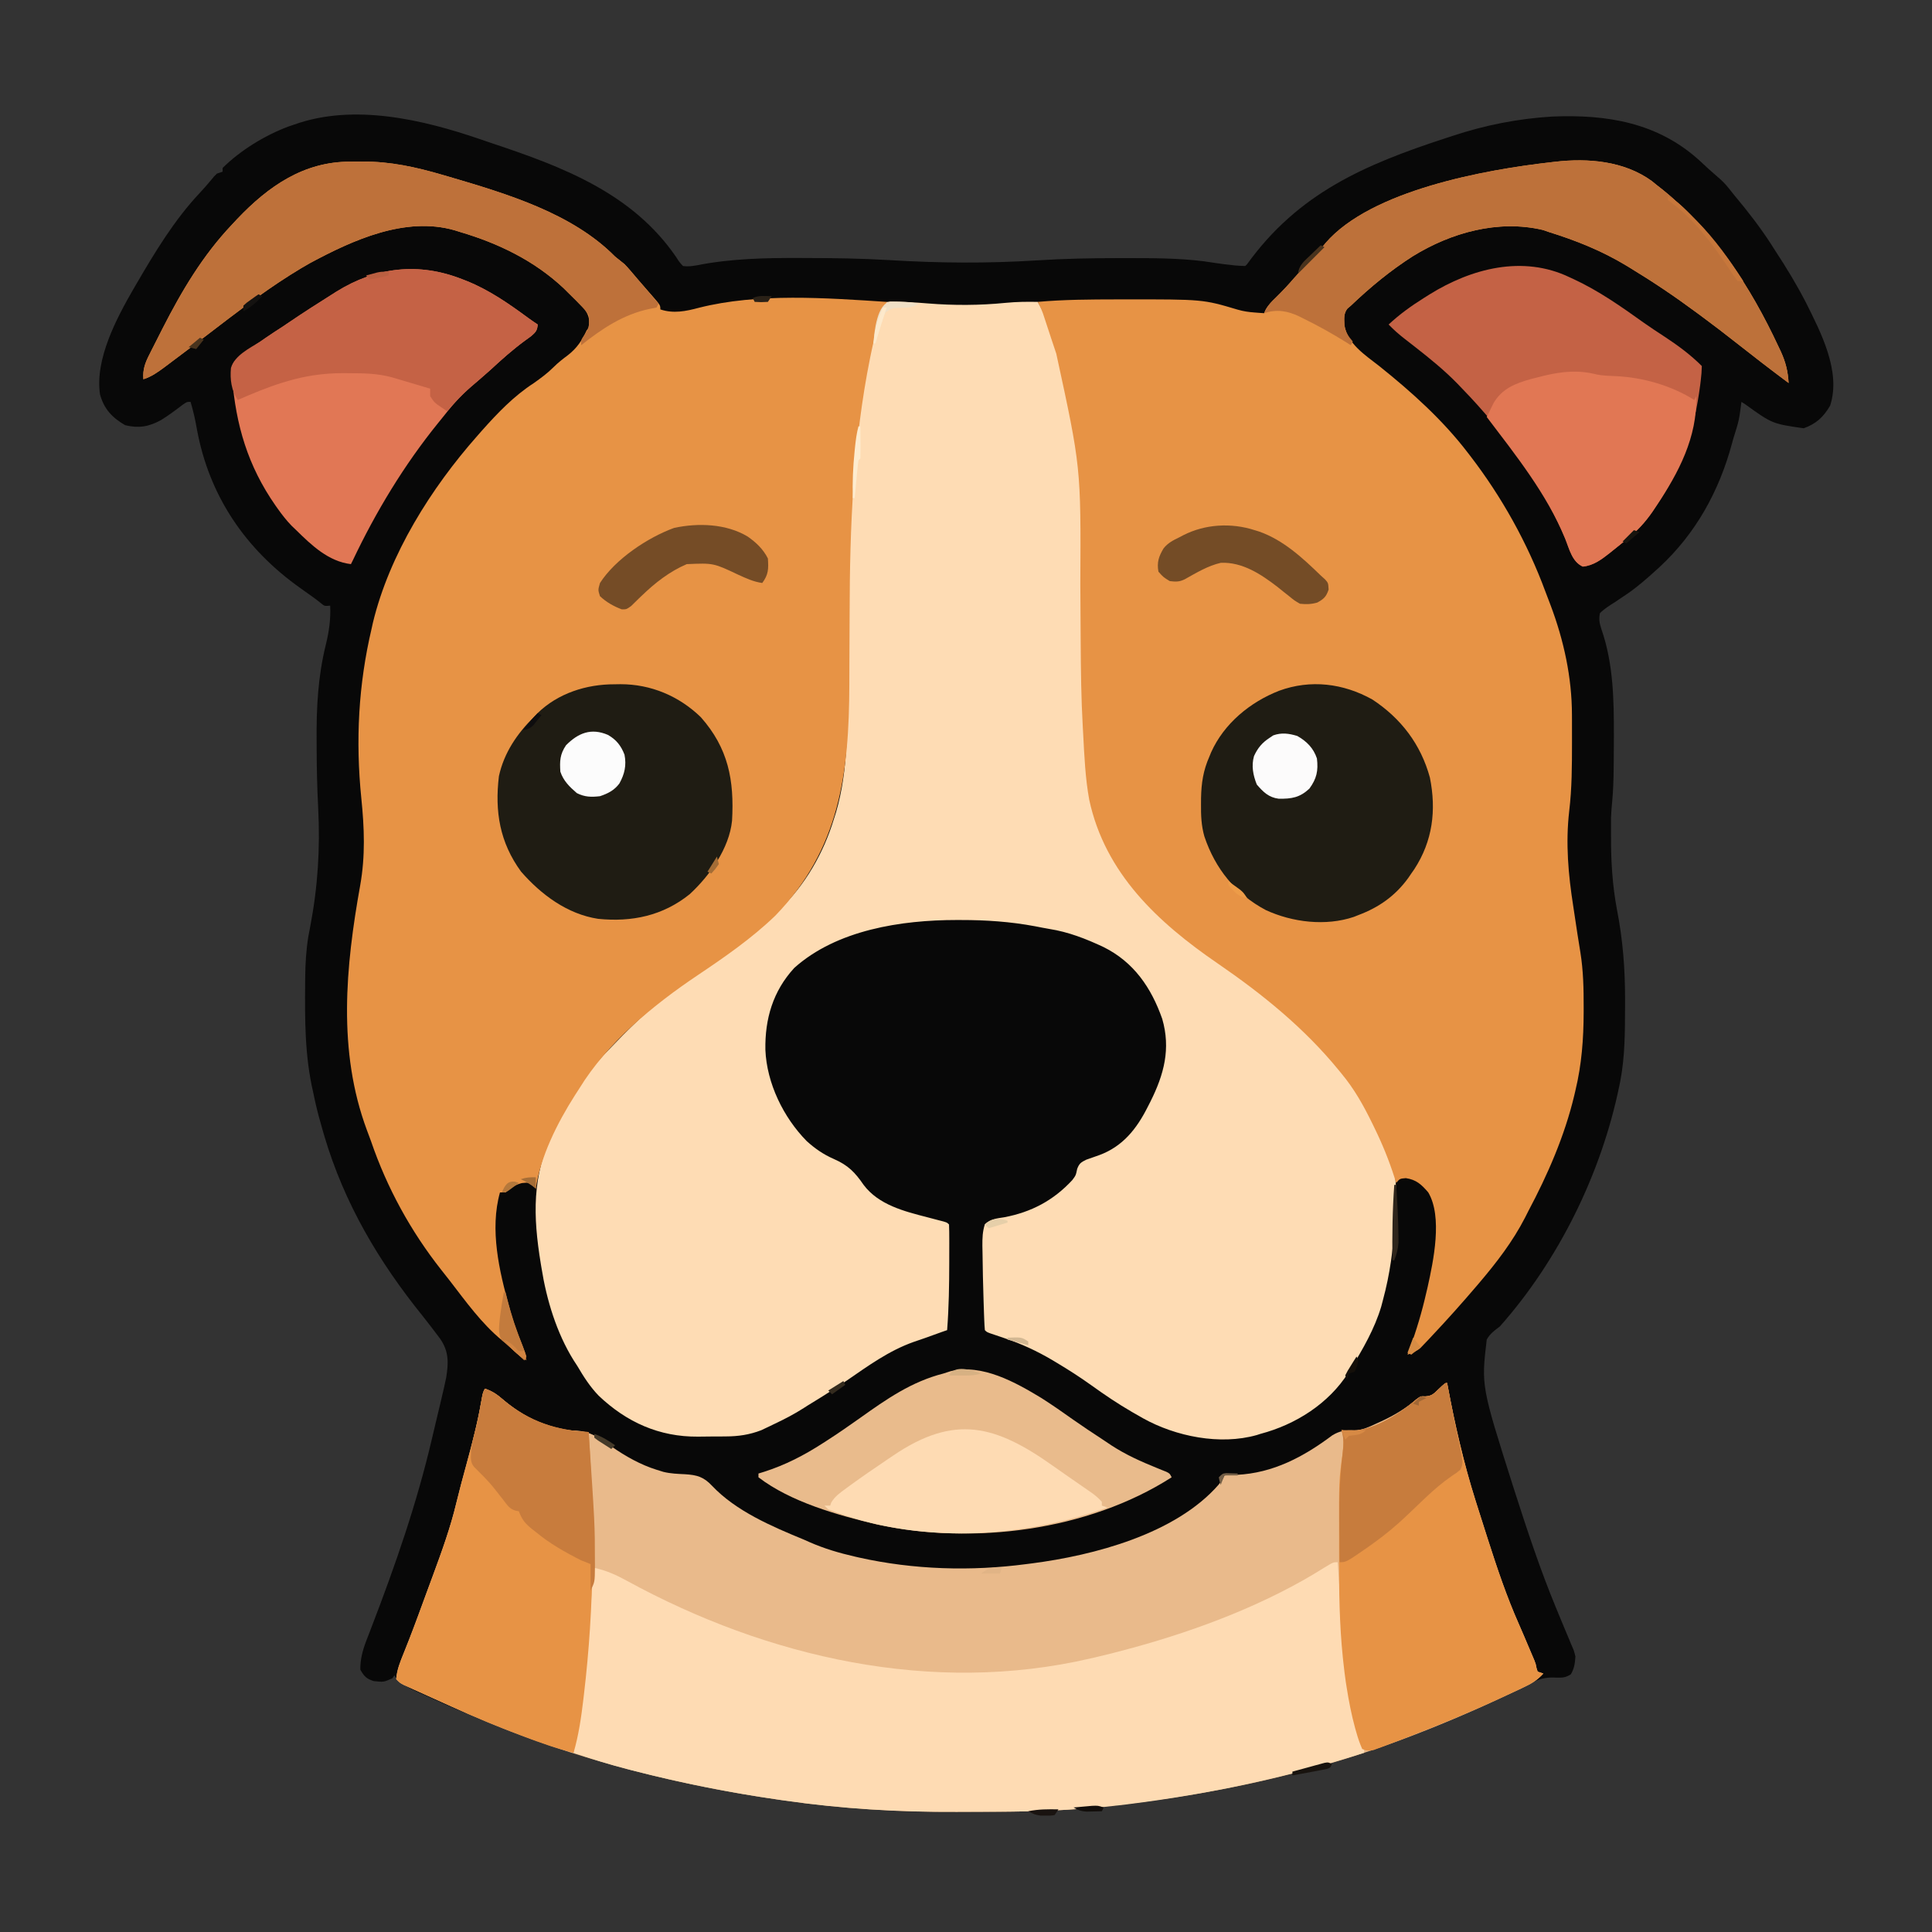 <?xml version="1.0" encoding="UTF-8"?>
<svg version="1.1" xmlns="http://www.w3.org/2000/svg" width="1024" height="1024">
<rect width="100%" height="100%" fill="#333333" stroke="none"/>
<path d="M156 66 C154.964 66.351 153.927 66.701 152.859 67.062 C140.308 71.794 127.58 79.579 118 89 C118 89.66 118 90.32 118 91 C117.01 91.33 116.02 91.66 115 92 C113.42 93.521 113.42 93.521 111.875 95.438 C109.956 97.712 108.042 99.956 106 102.121 C92.323 116.627 81.987 133.852 72 151 C71.583 151.713 71.167 152.426 70.738 153.16 C61.694 168.82 50.274 190.41 53 209 C55.128 216.804 59.488 221.388 66.375 225.375 C73.596 227.094 78.858 226.185 85.367 222.645 C89.327 220.171 93.05 217.418 96.75 214.574 C99 213 99 213 101 213 C102.46 217.834 103.52 222.577 104.375 227.562 C110.884 262.885 130.063 291.076 159.25 311.75 C160.818 312.87 162.386 313.989 163.953 315.109 C164.635 315.594 165.318 316.078 166.021 316.577 C167.4 317.569 168.747 318.608 170.065 319.681 C172.023 321.282 172.023 321.282 175 321 C175.342 328.375 174.384 334.854 172.625 342 C168.527 358.655 167.679 375.101 167.812 392.188 C167.819 394.009 167.826 395.831 167.832 397.652 C167.882 407.825 168.108 417.971 168.637 428.132 C169.741 449.745 168.466 469.974 164.409 491.202 C164.242 492.083 164.075 492.964 163.902 493.871 C163.753 494.644 163.603 495.417 163.449 496.213 C162.276 503.498 161.825 510.689 161.762 518.062 C161.752 519.004 161.742 519.945 161.732 520.914 C161.57 540.636 161.518 559.692 166 579 C166.354 580.661 166.708 582.323 167.062 583.984 C168.193 589.045 169.548 594.023 171 599 C171.434 600.495 171.434 600.495 171.877 602.02 C182.52 637.856 200.562 668.397 223.945 697.414 C226.295 700.371 228.597 703.362 230.875 706.375 C231.615 707.352 232.355 708.329 233.117 709.336 C237.925 716.139 237.792 722.089 236.481 730.218 C235.74 733.809 234.918 737.372 234.062 740.938 C233.744 742.291 233.427 743.644 233.11 744.997 C232.436 747.863 231.751 750.726 231.061 753.588 C230.355 756.514 229.661 759.442 228.979 762.373 C220.975 796.733 209.519 829.661 196.859 862.566 C196.532 863.427 196.205 864.288 195.868 865.176 C195.277 866.731 194.678 868.283 194.067 869.83 C192.212 874.725 190.851 879.721 191 885 C193.063 888.537 194.113 889.704 198 891 C203.325 891.599 203.325 891.599 208 889.5 C208.33 889.005 208.66 888.51 209 888 C209.571 888.701 210.142 889.403 210.73 890.125 C215.059 894.425 220.829 896.527 226.312 899 C227.555 899.567 228.798 900.135 230.041 900.702 C291.706 928.666 356.268 946.391 423.375 955.25 C424.31 955.375 425.245 955.5 426.209 955.629 C452.841 959.157 479.177 960.332 506.011 960.261 C510.309 960.249 514.606 960.256 518.904 960.268 C546.732 960.331 574.328 959.42 601.938 955.625 C603.608 955.402 605.279 955.179 606.95 954.957 C663.159 947.398 717.851 933.504 770 911 C770.804 910.655 771.608 910.311 772.436 909.956 C780.085 906.664 787.638 903.174 795.184 899.652 C795.816 899.358 796.448 899.063 797.099 898.759 C800.272 897.28 803.443 895.796 806.609 894.303 C808.346 893.49 808.346 893.49 810.117 892.66 C811.155 892.172 812.192 891.683 813.261 891.18 C817.454 889.374 820.466 888.932 825 889.188 C828.348 889.207 829.654 889.211 832.562 887.438 C834.456 884.226 834.73 881.715 835 878 C834.216 874.77 834.216 874.77 832.789 871.598 C832.291 870.391 831.792 869.184 831.279 867.94 C831.01 867.309 830.74 866.677 830.462 866.026 C829.609 864.025 828.776 862.016 827.949 860.003 C826.828 857.275 825.702 854.548 824.572 851.823 C816.357 831.93 809.577 811.482 803 791 C802.652 789.917 802.303 788.834 801.944 787.719 C785.09 734.614 785.09 734.614 788 710 C789.766 706.819 792.147 705.183 795 703 C826.306 667.682 848.806 621.686 858.25 575.625 C858.413 574.829 858.577 574.032 858.745 573.212 C861.327 559.901 861.277 546.51 861.312 533 C861.316 531.978 861.319 530.956 861.322 529.903 C861.339 513.522 860.161 498.091 857 482 C854.593 469.127 853.83 456.458 853.875 443.375 C853.871 442.238 853.867 441.101 853.863 439.93 C853.865 438.806 853.866 437.682 853.867 436.523 C853.869 435.037 853.869 435.037 853.871 433.521 C853.978 430.592 854.204 427.735 854.491 424.82 C855.044 418.993 855.211 413.202 855.273 407.352 C855.286 406.268 855.298 405.184 855.311 404.068 C855.343 400.587 855.362 397.106 855.375 393.625 C855.38 392.442 855.385 391.26 855.39 390.041 C855.422 371.046 855.15 351.81 848.836 333.652 C847.801 330.369 847.307 328.41 848 325 C850.279 322.677 852.945 321.043 855.688 319.312 C857.261 318.261 858.831 317.205 860.398 316.145 C861.181 315.618 861.963 315.092 862.769 314.549 C868.189 310.786 873.13 306.443 878 302 C878.763 301.305 878.763 301.305 879.542 300.596 C898.821 282.777 911.218 260.238 918 235 C918.24 234.134 918.48 233.268 918.727 232.376 C921.727 222.815 921.727 222.815 923 213 C923.678 213.436 924.356 213.871 925.055 214.32 C939.321 224.594 939.321 224.594 956 227 C962.624 224.61 966.498 221.018 970 215 C975.987 196.805 964.902 175.818 957 160 C952.175 150.694 946.76 141.755 941 133 C940.266 131.852 939.533 130.703 938.801 129.555 C932.91 120.416 926.35 111.992 919.374 103.658 C918.17 102.206 917.002 100.724 915.84 99.238 C914.149 97.181 912.471 95.521 910.438 93.812 C907.091 90.968 903.886 88.011 900.688 85 C878.521 64.929 851.736 60.58 822.758 61.772 C804.63 62.87 787.207 66.301 770 72 C768.704 72.423 767.408 72.845 766.112 73.267 C723.109 87.32 688.108 102.431 661 140 C660.67 140.33 660.34 140.66 660 141 C652.698 140.812 645.381 139.543 638.164 138.5 C624.297 136.752 610.455 136.804 596.5 136.812 C595.348 136.812 594.195 136.811 593.008 136.81 C578.555 136.811 564.173 137.073 549.75 138 C523.596 139.663 497.552 139.465 471.401 137.86 C456.809 136.981 442.242 136.774 427.625 136.75 C426.571 136.745 425.518 136.74 424.432 136.735 C406.054 136.663 387.352 137.022 369.27 140.633 C366.675 141.053 364.617 141.379 362 141 C360.148 139.016 360.148 139.016 358.375 136.25 C335.197 102.395 298.24 88.393 260.612 75.875 C258.63 75.211 256.653 74.532 254.679 73.846 C224.112 63.358 187.549 54.743 156 66 Z " fill="#080808" transform="translate(0,0)"/>
<path d="M0 0 C6.58 0.011 13.07 0.411 19.626 0.95 C33.652 2.078 47.072 2.026 61.115 0.645 C66.759 0.094 72.34 0.024 78.006 0.137 C81.034 5.102 83.135 9.852 84.881 15.387 C85.132 16.17 85.383 16.953 85.642 17.76 C86.169 19.404 86.693 21.048 87.215 22.693 C87.97 25.028 88.769 27.342 89.584 29.657 C102.891 68.151 101.438 111.697 101.559 151.917 C101.663 188.45 101.663 188.45 102.908 224.958 C102.947 225.752 102.985 226.547 103.025 227.366 C103.458 236.071 104.101 244.739 104.992 253.41 C105.072 254.198 105.153 254.985 105.235 255.796 C105.884 261.8 107.066 267.409 109.006 273.137 C109.344 274.208 109.681 275.28 110.029 276.383 C121.199 310.004 146.852 331.897 175.338 351.26 C215.193 378.35 252.287 412.833 267.006 460.137 C267.845 465.548 268.103 470.694 267.842 476.168 C267.81 476.914 267.778 477.659 267.745 478.427 C267.635 480.831 267.51 483.234 267.381 485.637 C267.338 486.459 267.295 487.28 267.25 488.126 C266.482 502.136 264.69 515.565 261.006 529.137 C260.698 530.312 260.39 531.486 260.072 532.696 C256.567 544.425 250.285 555.339 243.881 565.7 C243.486 566.342 243.09 566.984 242.683 567.646 C232.259 584.096 214.739 595.194 196.006 600.137 C195.062 600.441 195.062 600.441 194.1 600.75 C174.627 606.255 151.084 601.47 133.878 591.875 C132.487 591.077 132.487 591.077 131.068 590.262 C130.075 589.697 129.081 589.132 128.057 588.55 C120.535 584.195 113.433 579.395 106.382 574.322 C100.495 570.107 94.471 566.226 88.256 562.512 C87.446 562.027 86.636 561.543 85.802 561.043 C77.617 556.213 69.586 552.473 60.568 549.45 C58.777 548.844 56.987 548.236 55.197 547.625 C54.416 547.363 53.634 547.1 52.828 546.83 C51.006 546.137 51.006 546.137 50.006 545.137 C49.846 543.445 49.754 541.746 49.689 540.047 C49.647 538.965 49.605 537.882 49.562 536.767 C49.503 535.001 49.503 535.001 49.443 533.2 C49.403 531.999 49.363 530.799 49.321 529.562 C49.054 520.964 48.845 512.365 48.756 503.762 C48.735 502.67 48.713 501.579 48.691 500.454 C48.673 496.37 48.752 492.925 50.01 489.024 C52.984 486.213 56.293 485.923 60.193 485.325 C74.592 482.617 86.352 476.412 96.318 465.637 C98.214 463.122 98.214 463.122 98.943 459.637 C100.073 456.749 100.915 456.182 103.768 454.79 C106.053 453.964 108.347 453.16 110.646 452.375 C123.043 447.806 130.404 438.522 136.193 427.075 C136.715 426.054 137.237 425.033 137.774 423.982 C144.958 409.602 148.606 395.987 144.006 380.137 C138.19 363.612 128.945 350.069 112.928 342.104 C103.628 337.74 94.339 334.092 84.147 332.492 C81.629 332.075 79.131 331.574 76.627 331.079 C63.491 328.627 50.646 327.754 37.318 327.762 C36.566 327.76 35.814 327.759 35.039 327.757 C5.746 327.765 -28.473 332.984 -50.994 353.137 C-62.357 365.474 -66.602 380.221 -66.326 396.54 C-65.593 414.271 -56.801 432.337 -44.455 444.911 C-40.03 448.914 -35.561 452.019 -30.08 454.407 C-22.453 457.757 -18.901 461.394 -14.201 468.227 C-6.173 478.812 7.289 482.154 19.568 485.325 C21.529 485.836 23.488 486.35 25.447 486.868 C26.3 487.088 27.153 487.309 28.031 487.536 C30.006 488.137 30.006 488.137 31.006 489.137 C31.107 491.654 31.145 494.143 31.139 496.661 C31.14 497.43 31.141 498.2 31.143 498.993 C31.145 501.499 31.138 504.006 31.131 506.512 C31.13 507.777 31.13 507.777 31.128 509.066 C31.113 521.115 30.927 533.119 30.006 545.137 C29.192 545.417 28.379 545.697 27.541 545.985 C24.372 547.094 21.218 548.236 18.066 549.394 C16.135 550.091 14.188 550.744 12.24 551.395 C-0.87 556.036 -11.881 564.078 -23.245 571.898 C-27.817 575.038 -32.461 578.039 -37.182 580.95 C-37.773 581.315 -38.365 581.68 -38.975 582.056 C-40.647 583.085 -42.321 584.111 -43.994 585.137 C-44.609 585.534 -45.224 585.932 -45.858 586.341 C-50.896 589.579 -56.079 592.273 -61.494 594.825 C-62.297 595.215 -63.1 595.605 -63.928 596.006 C-65.121 596.572 -65.121 596.572 -66.338 597.149 C-67.393 597.651 -67.393 597.651 -68.469 598.163 C-74.813 600.61 -80.679 601.453 -87.412 601.473 C-88.191 601.48 -88.97 601.486 -89.773 601.493 C-91.413 601.503 -93.052 601.508 -94.692 601.508 C-97.158 601.512 -99.623 601.548 -102.09 601.586 C-122.552 601.733 -139.809 594.005 -154.682 579.887 C-159.293 575.09 -162.639 569.855 -165.994 564.137 C-166.631 563.158 -167.268 562.178 -167.924 561.168 C-177.001 546.617 -182.325 529.004 -184.994 512.137 C-185.127 511.341 -185.259 510.545 -185.396 509.725 C-189.509 484.49 -190.024 463.64 -178.994 440.137 C-178.434 438.931 -178.434 438.931 -177.862 437.7 C-170.739 422.69 -161.423 408.807 -149.769 396.947 C-148.449 395.601 -147.138 394.246 -145.833 392.886 C-134.925 381.531 -123.875 371.199 -110.994 362.137 C-110.195 361.573 -109.395 361.01 -108.572 360.429 C-105.18 358.043 -101.783 355.667 -98.378 353.3 C-85.341 344.235 -72.837 334.723 -60.994 324.137 C-59.967 323.221 -59.967 323.221 -58.92 322.286 C-45.204 309.305 -35.436 292.075 -29.994 274.137 C-29.625 272.969 -29.257 271.801 -28.877 270.598 C-22.225 247.922 -22.867 223.165 -22.825 199.737 C-22.818 196.43 -22.802 193.123 -22.784 189.816 C-22.733 180.426 -22.684 171.036 -22.668 161.646 C-22.609 130.929 -21.468 100.667 -17.994 70.137 C-17.907 69.358 -17.819 68.579 -17.729 67.776 C-16.531 57.144 -15.055 46.638 -12.994 36.137 C-12.815 35.215 -12.635 34.293 -12.451 33.343 C-5.953 0.41 -5.953 0.41 0 0 Z " fill="#FEDCB4" transform="translate(471.994,159.863)"/>
<path d="M0 0 C0.819 0.666 1.637 1.333 2.48 2.02 C3.474 2.799 4.468 3.579 5.492 4.383 C33.185 26.644 52.139 55.646 67.043 87.582 C67.473 88.486 67.903 89.39 68.346 90.321 C70.926 95.993 72.12 100.792 72.48 107.02 C63.019 99.97 53.681 92.765 44.418 85.457 C38.74 80.985 33.02 76.578 27.202 72.289 C25.971 71.381 24.741 70.471 23.513 69.559 C12.168 61.153 0.552 53.346 -11.52 46.02 C-12.169 45.624 -12.819 45.228 -13.489 44.82 C-26.463 36.976 -40.085 31.501 -54.52 27.02 C-55.597 26.65 -56.675 26.28 -57.785 25.898 C-81.586 20.297 -106.5 27.359 -126.707 39.832 C-138.632 47.44 -149.296 56.267 -159.52 66.02 C-160.114 66.524 -160.708 67.028 -161.32 67.547 C-163.498 70.221 -163.106 73.028 -162.977 76.34 C-161.281 86.283 -151.953 92.195 -144.52 98.02 C-127.484 111.638 -110.783 126.633 -97.52 144.02 C-97.101 144.561 -96.683 145.103 -96.252 145.661 C-79.521 167.429 -65.936 191.832 -56.421 217.585 C-55.519 220.021 -54.586 222.444 -53.652 224.867 C-46.666 243.433 -42.379 263.025 -42.352 282.898 C-42.348 283.82 -42.343 284.742 -42.339 285.691 C-42.33 288.655 -42.33 291.618 -42.332 294.582 C-42.331 296.099 -42.331 296.099 -42.33 297.646 C-42.331 309.784 -42.361 321.855 -43.808 333.924 C-45.774 350.968 -44.298 367.593 -41.645 384.457 C-41.371 386.266 -41.099 388.075 -40.828 389.885 C-39.414 399.328 -39.414 399.328 -37.891 408.755 C-36.323 418.478 -36.121 428.069 -36.145 437.895 C-36.145 439.18 -36.145 439.18 -36.146 440.491 C-36.187 454.662 -37.183 468.2 -40.52 482.02 C-40.718 482.875 -40.916 483.73 -41.121 484.611 C-46.22 506.021 -55.206 526.632 -65.52 546.02 C-66.079 547.128 -66.638 548.237 -67.215 549.379 C-73.736 562.057 -82.305 573.187 -91.52 584.02 C-92.003 584.588 -92.486 585.156 -92.984 585.742 C-100.622 594.696 -108.444 603.459 -116.52 612.02 C-117.296 612.85 -118.072 613.68 -118.871 614.535 C-119.559 615.252 -120.248 615.969 -120.957 616.707 C-121.533 617.309 -122.109 617.911 -122.703 618.531 C-124.837 620.28 -126.927 621.117 -129.52 622.02 C-129.133 620.978 -128.746 619.936 -128.348 618.863 C-124.753 609.028 -121.829 599.231 -119.52 589.02 C-119.316 588.165 -119.112 587.31 -118.902 586.43 C-115.769 572.33 -110.826 549.003 -118.52 536.02 C-122.094 531.85 -124.868 529.259 -130.395 528.457 C-133.609 528.729 -133.609 528.729 -135.52 531.02 C-135.803 530.106 -136.086 529.192 -136.378 528.25 C-139.328 518.954 -142.912 510.226 -147.207 501.457 C-147.514 500.826 -147.821 500.195 -148.137 499.544 C-152.794 490.003 -157.693 481.207 -164.52 473.02 C-164.986 472.448 -165.452 471.876 -165.932 471.287 C-184.22 448.896 -206.467 430.88 -230.225 414.593 C-261.851 392.906 -289.834 366.899 -298.207 327.895 C-300.298 316.467 -300.797 304.736 -301.406 293.155 C-301.483 291.702 -301.564 290.249 -301.648 288.796 C-302.475 274.205 -302.632 259.622 -302.73 245.012 C-302.741 243.506 -302.741 243.506 -302.752 241.969 C-302.819 232.507 -302.883 223.045 -302.921 213.583 C-302.604 151.61 -302.604 151.61 -315.672 91.458 C-316.611 88.756 -317.504 86.04 -318.391 83.32 C-320.187 77.825 -320.187 77.825 -322.004 72.336 C-322.249 71.598 -322.493 70.86 -322.745 70.1 C-323.533 67.984 -324.474 66.018 -325.52 64.02 C-311.541 62.774 -297.544 62.737 -283.52 62.707 C-281.658 62.702 -281.658 62.702 -279.76 62.697 C-237.931 62.661 -237.931 62.661 -219.613 68.113 C-216.547 69.012 -213.762 69.409 -210.582 69.645 C-209.145 69.757 -209.145 69.757 -207.68 69.871 C-206.61 69.945 -206.61 69.945 -205.52 70.02 C-205.276 69.447 -205.032 68.875 -204.781 68.285 C-203.294 65.615 -201.539 63.881 -199.332 61.77 C-195.893 58.407 -192.668 54.973 -189.539 51.324 C-186.393 47.733 -183.129 44.251 -179.87 40.763 C-177.46 38.171 -175.134 35.564 -172.922 32.801 C-148.777 4.848 -88.348 -6.042 -53.52 -9.98 C-52.759 -10.07 -51.998 -10.159 -51.214 -10.251 C-33.823 -12.25 -14.651 -10.691 0 0 Z " fill="#E79345" transform="translate(875.52,95.98)"/>
<path d="M0 0 C2.153 0.003 4.304 -0.02 6.457 -0.046 C21.174 -0.116 34.703 2.871 48.814 7.003 C50.613 7.525 50.613 7.525 52.447 8.058 C82.748 16.98 117.604 27.333 140.252 50.316 C141.916 51.652 143.582 52.986 145.252 54.316 C146.309 55.407 147.331 56.532 148.314 57.691 C148.894 58.371 149.474 59.052 150.072 59.753 C151.151 61.022 151.151 61.022 152.252 62.316 C153.29 63.504 154.329 64.692 155.369 65.878 C156.476 67.149 157.583 68.42 158.689 69.691 C159.234 70.31 159.779 70.929 160.34 71.567 C164.252 76.089 164.252 76.089 164.252 78.316 C171.226 80.64 177.74 79.292 184.689 77.441 C215.925 69.518 252.328 72.244 284.252 74.316 C283.926 75.103 283.601 75.891 283.266 76.702 C280.148 84.484 277.871 92.11 276.189 100.316 C275.937 101.529 275.686 102.743 275.426 103.993 C266.434 148.604 264.648 193.936 264.572 239.309 C264.552 248.673 264.494 258.036 264.443 267.4 C264.428 270.606 264.421 273.811 264.415 277.017 C264.279 324.354 259.342 364.29 225.252 399.566 C212.846 411.549 198.3 421.632 184.009 431.216 C160.604 446.93 136.094 466.955 121.252 491.316 C120.489 492.498 119.725 493.679 118.959 494.859 C109.738 509.344 100.684 527.21 98.252 544.316 C97.736 543.8 97.22 543.284 96.689 542.753 C94.23 541.016 94.23 541.016 90.814 541.378 C86.996 542.383 85.2 543.777 82.252 546.316 C81.262 546.316 80.272 546.316 79.252 546.316 C73.721 566.018 78.849 588.054 84.252 607.316 C84.486 608.188 84.721 609.061 84.963 609.96 C86.06 613.854 87.359 617.634 88.806 621.409 C89.084 622.135 89.362 622.861 89.649 623.609 C90.211 625.062 90.78 626.513 91.359 627.96 C92.046 629.724 92.655 631.519 93.252 633.316 C92.922 633.976 92.592 634.636 92.252 635.316 C91.623 634.747 90.994 634.179 90.345 633.593 C89.49 632.821 88.634 632.049 87.752 631.253 C86.831 630.42 85.911 629.588 84.963 628.73 C83.407 627.345 81.837 625.975 80.228 624.652 C69.519 615.84 61.13 604.123 52.705 593.19 C51.171 591.212 49.617 589.25 48.06 587.288 C31.899 566.773 19.397 543.985 10.926 519.24 C10.233 517.263 9.489 515.31 8.736 513.355 C-6.912 471.363 -2.567 426.601 5.166 383.562 C7.935 367.916 7.364 353.179 5.763 337.46 C2.668 306.907 4.19 277.231 11.252 247.316 C11.463 246.354 11.675 245.392 11.892 244.402 C20.671 208.05 42.766 173.011 67.252 145.316 C68.056 144.4 68.86 143.485 69.689 142.542 C78.04 133.147 86.643 124.167 97.252 117.316 C100.921 114.715 104.442 112.125 107.627 108.941 C110.055 106.513 112.507 104.614 115.252 102.566 C120.14 98.741 122.643 94.861 125.252 89.316 C125.582 88.986 125.912 88.656 126.252 88.316 C126.757 83.971 126.68 81.936 124.162 78.288 C123.232 77.3 122.281 76.33 121.314 75.378 C120.809 74.859 120.304 74.339 119.784 73.804 C118.292 72.287 116.777 70.799 115.252 69.316 C114.535 68.602 113.818 67.887 113.08 67.152 C97.547 52.522 78.529 43.317 58.252 37.316 C57.226 36.996 56.2 36.676 55.142 36.347 C29.022 28.884 1.227 41.571 -21.49 53.788 C-24.63 55.547 -27.702 57.4 -30.748 59.316 C-31.345 59.69 -31.943 60.064 -32.558 60.449 C-47.393 69.85 -61.305 80.662 -75.248 91.316 C-82.222 96.642 -89.209 101.951 -96.248 107.191 C-97.031 107.78 -97.815 108.369 -98.621 108.976 C-102.205 111.63 -105.438 113.964 -109.748 115.316 C-110.17 110.113 -108.781 106.528 -106.451 101.995 C-106.107 101.303 -105.762 100.61 -105.406 99.897 C-104.284 97.654 -103.142 95.422 -101.998 93.191 C-101.216 91.648 -100.434 90.106 -99.653 88.563 C-89.411 68.479 -78.338 49.761 -62.748 33.316 C-61.867 32.37 -60.985 31.423 -60.076 30.448 C-43.467 12.982 -24.742 -0.075 0 0 Z " fill="#E79345" transform="translate(185.748,85.684)"/>
<path d="M0 0 C0.105 0.563 0.211 1.126 0.32 1.706 C4.189 22.311 8.745 42.309 15.062 62.312 C15.302 63.072 15.541 63.831 15.788 64.613 C17.514 70.079 19.253 75.541 21 81 C21.228 81.712 21.456 82.424 21.691 83.158 C26.537 98.276 31.553 113.216 38.001 127.736 C39.86 131.95 41.645 136.195 43.438 140.438 C43.78 141.238 44.122 142.038 44.475 142.862 C44.791 143.608 45.108 144.353 45.434 145.121 C45.713 145.775 45.992 146.429 46.279 147.103 C47 149 47 149 47.41 151.18 C47.605 151.781 47.8 152.381 48 153 C48.99 153.33 49.98 153.66 51 154 C47.878 157.525 44.509 159.481 40.297 161.434 C39.635 161.748 38.974 162.062 38.292 162.385 C36.116 163.413 33.934 164.427 31.75 165.438 C30.995 165.789 30.241 166.141 29.463 166.504 C-5.124 182.606 -40.988 196.59 -78 206 C-79.892 206.487 -79.892 206.487 -81.822 206.983 C-115.361 215.581 -149.237 221.178 -183.688 224.688 C-184.855 224.807 -186.023 224.926 -187.226 225.049 C-202.739 226.556 -218.229 227.165 -233.809 227.203 C-234.62 227.206 -235.431 227.209 -236.267 227.212 C-240.574 227.227 -244.881 227.236 -249.188 227.24 C-252.657 227.245 -256.127 227.258 -259.596 227.281 C-290.394 227.48 -320.684 225.724 -351.188 221.312 C-352.065 221.188 -352.943 221.063 -353.848 220.935 C-413.889 212.353 -472.691 196.611 -527.934 171.398 C-531.22 169.9 -534.514 168.418 -537.809 166.938 C-540.019 165.938 -542.228 164.938 -544.438 163.938 C-545.469 163.472 -546.501 163.007 -547.564 162.527 C-548.511 162.094 -549.458 161.661 -550.434 161.215 C-551.269 160.834 -552.105 160.454 -552.967 160.062 C-555 159 -555 159 -557 157 C-556.648 152.064 -554.858 147.713 -553.012 143.176 C-552.372 141.568 -551.735 139.959 -551.099 138.35 C-550.759 137.488 -550.418 136.627 -550.067 135.739 C-546.926 127.679 -543.984 119.541 -541.001 111.421 C-539.807 108.173 -538.608 104.927 -537.408 101.682 C-532.777 89.112 -528.235 76.61 -525.125 63.562 C-523.514 56.925 -521.749 50.336 -519.938 43.75 C-516.893 32.635 -514.001 21.608 -512.001 10.252 C-511.101 5.202 -511.101 5.202 -510 3 C-505.848 4.399 -503.155 6.372 -499.875 9.25 C-489.228 18.12 -476.096 25.108 -462 25.25 C-454.018 25.562 -449.01 29.288 -442.776 33.767 C-435.494 38.821 -427.47 43.371 -419 46 C-417.804 46.371 -416.608 46.742 -415.375 47.125 C-411.555 48.065 -407.798 48.194 -403.875 48.375 C-397.521 48.781 -394.035 49.763 -389.59 54.504 C-376.879 67.964 -357.828 76.067 -341 83 C-340.005 83.442 -339.01 83.884 -337.984 84.34 C-330.191 87.767 -322.292 90.108 -314 92 C-313.241 92.174 -312.482 92.348 -311.7 92.528 C-282.744 98.996 -252.378 99.882 -223 96 C-221.986 95.871 -220.973 95.742 -219.929 95.609 C-187.166 91.355 -144.031 80.091 -121.188 54 C-119.057 51.252 -119.057 51.252 -118 49 C-115.839 48.815 -113.669 48.731 -111.5 48.688 C-92.266 47.798 -76.02 39.129 -60.902 27.785 C-56.951 25.355 -53.768 24.897 -49.176 25.164 C-44.691 24.932 -41.226 23.247 -37.188 21.375 C-36.389 21.012 -35.59 20.649 -34.767 20.274 C-27.968 17.118 -21.933 13.533 -16.25 8.625 C-14 7 -14 7 -11.625 7.117 C-8.206 6.965 -7.182 5.839 -4.75 3.5 C-1.056 0 -1.056 0 0 0 Z " fill="#E9BA8B" transform="translate(767,733)"/>
<path d="M0 0 C0.062 0.909 0.062 0.909 0.125 1.837 C0.567 8.298 1.024 14.757 1.489 21.216 C1.66 23.608 1.827 26.001 1.989 28.395 C2.872 41.345 3.995 54.199 5.938 67.039 C6.092 68.074 6.247 69.109 6.406 70.175 C7.787 78.807 10.1 87.049 12.828 95.344 C14 99 14 99 14 101 C-26.644 114.042 -68.097 122.871 -110.438 128.188 C-111.635 128.342 -112.832 128.497 -114.066 128.656 C-140.03 131.771 -166.051 132.354 -192.168 132.316 C-195.549 132.311 -198.929 132.318 -202.31 132.336 C-232.852 132.499 -262.938 130.687 -293.188 126.312 C-294.065 126.188 -294.943 126.063 -295.848 125.935 C-322.216 122.166 -348.261 116.918 -374.062 110.312 C-375.122 110.042 -375.122 110.042 -376.202 109.766 C-385.956 107.256 -395.484 104.295 -405 101 C-404.864 100.086 -404.728 99.173 -404.589 98.231 C-400.737 72.173 -397.433 46.174 -395.646 19.877 C-395.261 14.218 -394.774 8.619 -394 3 C-387.722 4.342 -382.283 6.788 -376.688 9.875 C-302.141 50.629 -214.851 70.522 -131 51 C-130.219 50.822 -129.437 50.645 -128.632 50.462 C-122.718 49.106 -116.854 47.594 -111 46 C-110.103 45.759 -109.206 45.518 -108.282 45.27 C-73.575 35.762 -37.254 21.962 -6.766 2.68 C-2.353 0 -2.353 0 0 0 Z " fill="#FEDBB3" transform="translate(709,828)"/>
<path d="M0 0 C0.688 0.317 1.377 0.634 2.086 0.96 C15.516 7.207 27.373 15.568 39.387 24.157 C42.952 26.671 46.593 29.059 50.25 31.438 C57.269 36.038 64.052 41.052 70 47 C69.947 49.611 69.759 52.043 69.438 54.625 C69.342 55.411 69.247 56.197 69.149 57.007 C65.981 81.319 59.646 100.71 46 121 C45.295 122.057 44.59 123.114 43.863 124.203 C39.805 130.039 35.575 134.62 30 139 C28.864 139.921 27.729 140.843 26.594 141.766 C25.355 142.762 24.116 143.756 22.875 144.75 C22.289 145.222 21.703 145.695 21.099 146.182 C16.759 149.603 12.579 152.737 6.938 153.312 C1.195 150.747 -0.196 143.978 -2.445 138.445 C-14.221 109.928 -35.551 81.017 -57 59 C-57.784 58.178 -58.568 57.355 -59.375 56.508 C-66.304 49.384 -73.849 43.241 -81.668 37.133 C-82.293 36.644 -82.919 36.154 -83.563 35.65 C-84.783 34.698 -86.005 33.75 -87.229 32.805 C-90.36 30.372 -93.27 27.877 -96 25 C-90.192 19.578 -84.033 15.16 -77.312 10.938 C-75.855 10.018 -75.855 10.018 -74.368 9.081 C-52.165 -4.731 -24.828 -11.951 0 0 Z " fill="#C46245" transform="translate(832,147)"/>
<path d="M0 0 C0.679 0.263 1.359 0.526 2.059 0.796 C14.225 5.644 24.587 12.888 35.093 20.615 C36.701 21.783 38.347 22.898 40 24 C39.749 27.236 38.943 28.05 36.445 30.227 C35.345 31.035 34.238 31.834 33.125 32.625 C26.686 37.38 20.871 42.553 15 48 C13.631 49.215 12.256 50.424 10.875 51.625 C10.242 52.179 9.609 52.734 8.957 53.305 C7.59 54.489 6.211 55.66 4.824 56.82 C-1.233 61.988 -6.095 67.749 -11 74 C-11.591 74.729 -12.183 75.459 -12.792 76.21 C-30.833 98.491 -45.715 123.121 -58 149 C-58.33 149.66 -58.66 150.32 -59 151 C-70.889 149.577 -79.774 141.084 -88 133 C-89.247 131.807 -89.247 131.807 -90.52 130.59 C-93.2 127.791 -95.513 124.841 -97.75 121.688 C-98.177 121.086 -98.604 120.485 -99.043 119.866 C-113.641 98.899 -119.985 77.347 -122 52 C-122.155 50.808 -122.309 49.615 -122.469 48.387 C-121.878 44.119 -120.576 43.088 -117.277 40.525 C-116.608 40.042 -115.939 39.56 -115.25 39.062 C-114.566 38.544 -113.881 38.025 -113.176 37.491 C-107.284 33.074 -101.186 28.99 -95 25 C-93.885 24.252 -92.772 23.5 -91.66 22.746 C-84.283 17.746 -76.802 12.919 -69.25 8.188 C-67.974 7.379 -67.974 7.379 -66.672 6.554 C-45.717 -6.471 -23.118 -9.125 0 0 Z " fill="#E17755" transform="translate(245,148)"/>
<path d="M0 0 C0.105 0.563 0.211 1.126 0.32 1.706 C4.189 22.311 8.745 42.309 15.062 62.312 C15.422 63.451 15.422 63.451 15.788 64.613 C17.514 70.079 19.253 75.541 21 81 C21.228 81.712 21.456 82.424 21.691 83.158 C26.537 98.276 31.553 113.216 38.001 127.736 C39.86 131.95 41.645 136.195 43.438 140.438 C43.78 141.238 44.122 142.038 44.475 142.862 C44.791 143.608 45.108 144.353 45.434 145.121 C45.713 145.775 45.992 146.429 46.279 147.103 C47 149 47 149 47.41 151.18 C47.605 151.781 47.8 152.381 48 153 C48.99 153.33 49.98 153.66 51 154 C47.878 157.525 44.509 159.481 40.297 161.434 C39.635 161.748 38.973 162.062 38.291 162.386 C36.115 163.414 33.933 164.427 31.75 165.438 C30.999 165.788 30.248 166.139 29.475 166.5 C13.551 173.926 -2.619 180.654 -19 187 C-20.142 187.444 -21.284 187.889 -22.461 188.347 C-25.551 189.54 -28.648 190.714 -31.75 191.875 C-32.643 192.215 -33.536 192.556 -34.456 192.906 C-35.27 193.203 -36.083 193.499 -36.922 193.805 C-37.619 194.062 -38.316 194.32 -39.034 194.585 C-41.427 195.09 -42.754 194.971 -45 194 C-46.254 191.144 -47.164 188.546 -48 185.562 C-48.255 184.677 -48.51 183.791 -48.772 182.878 C-50.719 175.761 -52.105 168.597 -53.25 161.312 C-53.401 160.361 -53.552 159.41 -53.707 158.43 C-54.208 154.96 -54.625 151.486 -55 148 C-55.088 147.189 -55.175 146.377 -55.265 145.542 C-57.1 127.777 -57.314 110.088 -57.261 92.25 C-57.249 88.382 -57.256 84.513 -57.268 80.644 C-57.34 51.638 -57.34 51.638 -55.429 37.525 C-54.882 33.032 -54.561 29.317 -56 25 C-54.721 25.165 -53.443 25.33 -52.125 25.5 C-39.542 25.536 -25.476 16.593 -16.25 8.625 C-14 7 -14 7 -11.625 7.117 C-8.206 6.965 -7.182 5.839 -4.75 3.5 C-1.056 0 -1.056 0 0 0 Z " fill="#E79345" transform="translate(767,733)"/>
<path d="M0 0 C4.152 1.399 6.845 3.372 10.125 6.25 C23.571 17.452 37.756 22.13 55 23 C58.165 70.147 58.083 115.151 52.5 162.062 C52.399 162.929 52.297 163.796 52.193 164.688 C51.054 174.314 49.709 183.661 47 193 C38.057 190.792 29.479 187.753 20.875 184.5 C20.177 184.237 19.479 183.975 18.76 183.704 C6.338 179.02 -5.855 173.911 -17.934 168.398 C-21.22 166.9 -24.514 165.418 -27.809 163.938 C-30.019 162.938 -32.228 161.938 -34.438 160.938 C-35.469 160.472 -36.501 160.007 -37.564 159.527 C-38.511 159.094 -39.458 158.661 -40.434 158.215 C-41.269 157.834 -42.105 157.454 -42.967 157.062 C-45 156 -45 156 -47 154 C-46.648 149.064 -44.858 144.713 -43.012 140.176 C-42.372 138.568 -41.735 136.959 -41.099 135.35 C-40.759 134.488 -40.418 133.627 -40.067 132.739 C-36.926 124.679 -33.984 116.541 -31.001 108.421 C-29.807 105.173 -28.608 101.927 -27.408 98.682 C-22.777 86.112 -18.235 73.61 -15.125 60.562 C-13.514 53.925 -11.749 47.336 -9.938 40.75 C-6.893 29.635 -4.001 18.608 -2.001 7.252 C-1.101 2.202 -1.101 2.202 0 0 Z " fill="#E79345" transform="translate(257,736)"/>
<path d="M0 0 C1.021 -0.016 2.042 -0.032 3.094 -0.049 C19.229 -0.059 34.12 6.209 45.711 17.441 C60.284 33.92 63.469 50.872 62.25 72.312 C60.765 86.961 50.409 101.452 39.828 111.234 C25.612 122.693 9.109 126.125 -8.75 124.312 C-25.06 121.815 -38.918 111.501 -49.574 99.293 C-60.852 83.844 -63.57 67.487 -61.32 48.73 C-58.626 36.305 -51.663 26.132 -42.75 17.312 C-42.16 16.689 -41.569 16.065 -40.961 15.422 C-30.028 4.73 -14.911 -0.046 0 0 Z " fill="#1F1C13" transform="translate(325.75,362.688)"/>
<path d="M0 0 C15.219 10.01 25.692 23.775 30.5 41.375 C33.975 58.71 31.983 75.004 22.211 89.984 C21.688 90.732 21.164 91.48 20.625 92.25 C20.102 93.018 19.578 93.787 19.039 94.578 C12.178 104.048 3.518 110.165 -7.375 114.25 C-8.179 114.57 -8.984 114.889 -9.812 115.219 C-24.765 120.265 -42.369 118.093 -56.438 111.625 C-72.478 103.112 -83.268 89.738 -89.016 72.613 C-90.675 66.875 -90.871 61.382 -90.812 55.438 C-90.806 54.383 -90.8 53.329 -90.794 52.242 C-90.634 44.259 -89.636 37.607 -86.375 30.25 C-86.075 29.513 -85.774 28.775 -85.465 28.016 C-78.612 12.708 -64.752 1.367 -49.438 -4.625 C-32.77 -10.741 -15.428 -8.603 0 0 Z " fill="#1F1C13" transform="translate(727.375,370.75)"/>
<path d="M0 0 C5.729 3.646 11.285 7.531 16.82 11.463 C21.908 15.05 27.102 18.48 32.311 21.889 C33.908 22.939 35.493 24.008 37.078 25.078 C44.724 30.058 52.66 33.611 61.106 37.031 C62.422 37.569 62.422 37.569 63.766 38.117 C64.953 38.591 64.953 38.591 66.165 39.074 C68 40 68 40 69 42 C24.537 70.476 -36.341 77.981 -87.423 66.941 C-108.094 62.056 -132.874 55.103 -150 42 C-150 41.34 -150 40.68 -150 40 C-148.97 39.683 -147.94 39.366 -146.879 39.039 C-135.609 35.41 -125.938 30.39 -116 24 C-115.379 23.603 -114.759 23.206 -114.12 22.797 C-108.032 18.875 -102.076 14.777 -96.18 10.574 C-82.118 0.563 -68.915 -8.682 -52 -13 C-50.707 -13.413 -49.415 -13.829 -48.125 -14.25 C-31.352 -18.276 -13.798 -8.354 0 0 Z " fill="#E9BB8C" transform="translate(552,741)"/>
<path d="M0 0 C0.819 0.666 1.637 1.333 2.48 2.02 C3.474 2.799 4.468 3.579 5.492 4.383 C33.185 26.644 52.139 55.646 67.043 87.582 C67.473 88.486 67.903 89.39 68.346 90.321 C70.926 95.993 72.12 100.792 72.48 107.02 C63.019 99.97 53.681 92.765 44.418 85.457 C38.74 80.985 33.02 76.578 27.202 72.289 C25.971 71.381 24.741 70.471 23.513 69.559 C12.168 61.153 0.552 53.346 -11.52 46.02 C-12.169 45.624 -12.819 45.228 -13.489 44.82 C-26.463 36.976 -40.085 31.501 -54.52 27.02 C-56.136 26.465 -56.136 26.465 -57.785 25.898 C-81.586 20.297 -106.5 27.359 -126.707 39.832 C-138.632 47.44 -149.296 56.267 -159.52 66.02 C-160.415 66.77 -160.415 66.77 -161.328 67.535 C-163.489 70.227 -162.973 73.191 -162.891 76.5 C-162.342 80.228 -160.924 82.165 -158.52 85.02 C-158.85 85.68 -159.18 86.34 -159.52 87.02 C-160.382 86.474 -161.244 85.929 -162.133 85.367 C-169.389 80.854 -176.777 76.709 -184.457 72.957 C-185.237 72.563 -186.016 72.17 -186.82 71.764 C-193.06 68.788 -198.742 67.76 -205.52 70.02 C-204.035 66.533 -202.057 64.378 -199.332 61.77 C-195.893 58.407 -192.668 54.973 -189.539 51.324 C-186.393 47.733 -183.129 44.251 -179.87 40.763 C-177.46 38.171 -175.134 35.564 -172.922 32.801 C-148.777 4.848 -88.348 -6.042 -53.52 -9.98 C-52.759 -10.07 -51.998 -10.159 -51.214 -10.251 C-33.823 -12.25 -14.651 -10.691 0 0 Z " fill="#BD713A" transform="translate(875.52,95.98)"/>
<path d="M0 0 C2.153 0.003 4.304 -0.02 6.457 -0.046 C21.174 -0.116 34.703 2.871 48.814 7.003 C50.613 7.525 50.613 7.525 52.447 8.058 C82.748 16.98 117.604 27.333 140.252 50.316 C141.916 51.652 143.582 52.986 145.252 54.316 C146.33 55.427 147.373 56.574 148.377 57.753 C148.958 58.433 149.539 59.112 150.138 59.812 C150.836 60.638 151.533 61.464 152.252 62.316 C153.216 63.453 154.181 64.589 155.146 65.726 C157.854 68.918 160.554 72.116 163.252 75.316 C162.922 75.976 162.592 76.636 162.252 77.316 C161.076 77.543 159.9 77.769 158.689 78.003 C144.614 80.948 133.321 88.521 122.252 97.316 C122.252 94.316 122.252 94.316 124.252 91.566 C126.667 87.641 126.789 85.86 126.252 81.316 C124.653 78.999 123.281 77.315 121.314 75.378 C120.809 74.859 120.304 74.339 119.784 73.804 C118.292 72.287 116.777 70.799 115.252 69.316 C114.535 68.602 113.818 67.887 113.08 67.152 C97.547 52.522 78.529 43.317 58.252 37.316 C57.226 36.996 56.2 36.676 55.142 36.347 C29.022 28.884 1.227 41.571 -21.49 53.788 C-24.63 55.547 -27.702 57.4 -30.748 59.316 C-31.345 59.69 -31.943 60.064 -32.558 60.449 C-47.393 69.85 -61.305 80.662 -75.248 91.316 C-82.222 96.642 -89.209 101.951 -96.248 107.191 C-97.031 107.78 -97.815 108.369 -98.621 108.976 C-102.205 111.63 -105.438 113.964 -109.748 115.316 C-110.17 110.113 -108.781 106.528 -106.451 101.995 C-106.107 101.303 -105.762 100.61 -105.406 99.897 C-104.284 97.654 -103.142 95.422 -101.998 93.191 C-101.216 91.648 -100.434 90.106 -99.653 88.563 C-89.411 68.479 -78.338 49.761 -62.748 33.316 C-61.867 32.37 -60.985 31.423 -60.076 30.448 C-43.467 12.982 -24.742 -0.075 0 0 Z " fill="#BE713A" transform="translate(185.748,85.684)"/>
<path d="M0 0 C3.404 0.644 6.793 0.735 10.246 0.871 C24.458 1.543 39.548 5.867 51.621 13.496 C51.951 12.836 52.281 12.176 52.621 11.496 C53.337 33.066 43.311 52.114 31.621 69.496 C30.916 70.553 30.211 71.61 29.484 72.699 C25.426 78.535 21.196 83.116 15.621 87.496 C14.485 88.417 13.35 89.339 12.215 90.262 C10.976 91.258 9.737 92.253 8.496 93.246 C7.91 93.719 7.324 94.191 6.72 94.678 C2.38 98.099 -1.799 101.233 -7.441 101.809 C-13.184 99.243 -14.575 92.474 -16.824 86.941 C-26.597 63.275 -42.995 42.762 -58.379 22.496 C-58.082 21.906 -57.786 21.315 -57.48 20.707 C-56.556 18.853 -55.653 16.988 -54.754 15.121 C-50.24 7.456 -43.155 4.664 -34.879 2.375 C-33.146 1.94 -33.146 1.94 -31.379 1.496 C-29.615 1.046 -29.615 1.046 -27.816 0.586 C-18.15 -1.693 -9.643 -2.492 0 0 Z " fill="#E17754" transform="translate(846.379,198.504)"/>
<path d="M0 0 C0.679 0.263 1.359 0.526 2.059 0.796 C14.225 5.644 24.587 12.888 35.093 20.615 C36.701 21.783 38.347 22.898 40 24 C39.749 27.236 38.943 28.05 36.445 30.227 C35.345 31.035 34.238 31.834 33.125 32.625 C26.686 37.38 20.871 42.553 15 48 C13.631 49.215 12.256 50.424 10.875 51.625 C9.931 52.449 9.931 52.449 8.969 53.289 C7.556 54.517 6.138 55.741 4.719 56.961 C0.039 61.033 -4.087 65.184 -8 70 C-9.13 69.236 -10.253 68.463 -11.375 67.688 C-12.001 67.258 -12.628 66.829 -13.273 66.387 C-15 65 -15 65 -17 62 C-17 60.68 -17 59.36 -17 58 C-22.739 56.254 -28.49 54.55 -34.25 52.875 C-35.39 52.542 -36.529 52.21 -37.703 51.867 C-45.056 49.933 -52.067 49.817 -59.625 49.812 C-60.737 49.8 -61.85 49.788 -62.996 49.775 C-73.382 49.757 -83.248 51.186 -93.188 54.188 C-94.238 54.499 -94.238 54.499 -95.31 54.817 C-103.43 57.312 -111.216 60.62 -119 64 C-122.361 58.959 -123.158 53.042 -122.592 47.055 C-120.659 40.344 -112.536 36.49 -107 33 C-105.962 32.286 -104.925 31.572 -103.855 30.836 C-100.938 28.833 -97.974 26.918 -95 25 C-93.885 24.252 -92.772 23.5 -91.66 22.746 C-84.283 17.746 -76.802 12.919 -69.25 8.188 C-67.974 7.379 -67.974 7.379 -66.672 6.554 C-45.717 -6.471 -23.118 -9.125 0 0 Z " fill="#C56245" transform="translate(245,148)"/>
<path d="M0 0 C2.511 1.784 5.041 3.539 7.574 5.292 C9.397 6.556 11.22 7.82 13.043 9.084 C13.91 9.684 14.776 10.284 15.669 10.902 C16.885 11.75 16.885 11.75 18.125 12.616 C18.845 13.117 19.566 13.617 20.308 14.133 C22.136 15.513 23.733 16.851 25.23 18.584 C25.23 19.244 25.23 19.904 25.23 20.584 C26.22 20.914 27.21 21.244 28.23 21.584 C-18.462 38.32 -73.084 41.006 -119.77 22.584 C-120.43 21.924 -121.09 21.264 -121.77 20.584 C-120.78 20.584 -119.79 20.584 -118.77 20.584 C-118.474 19.753 -118.474 19.753 -118.172 18.905 C-116.188 15.623 -113.38 13.686 -110.332 11.459 C-109.649 10.955 -108.966 10.451 -108.262 9.931 C-101.905 5.301 -95.42 0.852 -88.9 -3.544 C-87.75 -4.32 -86.601 -5.098 -85.454 -5.879 C-52.665 -28.143 -30.906 -22.098 0 0 Z " fill="#FEDBB3" transform="translate(558.77,777.416)"/>
<path d="M0 0 C4.152 1.399 6.845 3.372 10.125 6.25 C23.571 17.452 37.756 22.13 55 23 C58.293 72.051 58.293 72.051 58.312 90.875 C58.32 92.677 58.32 92.677 58.328 94.516 C58.262 102.476 58.262 102.476 56 107 C56 102.38 56 97.76 56 93 C54.35 92.34 52.7 91.68 51 91 C42.577 86.774 34.246 82.047 27 76 C26.031 75.246 26.031 75.246 25.043 74.477 C21.355 71.517 19.668 69.491 18 65 C17.41 64.892 16.819 64.783 16.211 64.672 C12.975 63.688 11.856 61.717 9.812 59.062 C2.577 49.786 2.577 49.786 -5.734 41.496 C-7.949 38.879 -7.393 36.143 -7.293 32.855 C-6.887 28.9 -5.915 25.203 -4.863 21.375 C-3.67 16.709 -2.835 11.997 -2.003 7.255 C-1.099 2.197 -1.099 2.197 0 0 Z " fill="#C87C3D" transform="translate(257,736)"/>
<path d="M0 0 C0.105 0.563 0.211 1.126 0.32 1.706 C2.221 11.83 4.132 21.94 6.387 31.992 C8.574 42.721 8.574 42.721 7 46 C5.023 47.648 5.023 47.648 2.375 49.375 C-2.611 52.848 -7.027 56.636 -11.438 60.812 C-12.08 61.419 -12.722 62.025 -13.384 62.649 C-15.788 64.927 -18.185 67.212 -20.566 69.514 C-26.634 75.376 -32.879 80.556 -39.75 85.438 C-40.447 85.934 -41.144 86.43 -41.863 86.942 C-53.472 95 -53.472 95 -57 95 C-57.05 89.366 -57.086 83.733 -57.11 78.099 C-57.12 76.192 -57.133 74.285 -57.151 72.378 C-57.255 60.783 -56.862 49.474 -55.433 37.962 C-54.925 33.317 -54.515 29.456 -56 25 C-54.721 25.165 -53.443 25.33 -52.125 25.5 C-39.542 25.536 -25.476 16.593 -16.25 8.625 C-14 7 -14 7 -11.625 7.117 C-8.206 6.965 -7.182 5.839 -4.75 3.5 C-1.056 0 -1.056 0 0 0 Z " fill="#C77C3D" transform="translate(767,733)"/>
<path d="M0 0 C4.439 3.129 8.185 6.656 10.645 11.574 C11 16.99 11.012 20.085 7.645 24.574 C3.057 23.918 -0.871 22.115 -5.043 20.199 C-18.214 13.964 -18.214 13.964 -32.355 14.574 C-41.466 18.459 -49.166 24.504 -56.25 31.344 C-56.737 31.807 -57.223 32.271 -57.725 32.749 C-59.102 34.073 -60.458 35.419 -61.812 36.766 C-64.355 38.574 -64.355 38.574 -66.879 38.516 C-71.233 36.861 -74.933 34.759 -78.355 31.574 C-79.418 28.262 -79.418 28.262 -78.355 24.574 C-70.203 11.901 -53.055 0.469 -39.082 -4.617 C-26.31 -7.388 -11.324 -6.854 0 0 Z " fill="#754C26" transform="translate(396.355,284.426)"/>
<path d="M0 0 C0.762 0.233 1.524 0.467 2.309 0.707 C15.174 5.215 25.382 14.676 35 24 C35.768 24.695 36.537 25.39 37.328 26.105 C39 28 39 28 39.188 31.5 C37.894 35.313 36.681 36.443 33.18 38.371 C29.945 39.304 27.353 39.326 24 39 C21.043 37.277 21.043 37.277 18.188 34.938 C17.14 34.107 16.092 33.278 15.043 32.449 C14.039 31.641 13.035 30.833 12 30 C3.304 23.31 -6.51 16.829 -17.918 17.297 C-24.779 18.862 -30.901 22.594 -37 26 C-39.903 27.451 -41.773 27.372 -45 27 C-48.375 24.938 -48.375 24.938 -51 22 C-51.908 17.095 -50.845 13.949 -48.32 9.703 C-46.02 6.735 -43.076 5.304 -39.75 3.688 C-39.12 3.354 -38.489 3.021 -37.84 2.678 C-26.237 -3.242 -12.401 -4.01 0 0 Z " fill="#744C26" transform="translate(665,281)"/>
<path d="M0 0 C4.999 2.817 8.605 6.441 10.438 11.938 C11.213 18.494 10.315 22.593 6.438 27.938 C1.296 32.702 -2.948 33.348 -9.766 33.285 C-15.121 32.619 -18.043 29.71 -21.438 25.75 C-23.397 20.852 -24.393 15.812 -22.902 10.652 C-20.915 6.349 -18.587 3.554 -14.562 0.938 C-13.634 0.319 -13.634 0.319 -12.688 -0.312 C-8.246 -1.88 -4.438 -1.324 0 0 Z " fill="#FCFBFB" transform="translate(687.562,390.062)"/>
<path d="M0 0 C4.444 2.498 6.991 5.759 8.812 10.5 C9.921 16.119 8.865 20.815 6.09 25.773 C3.414 29.39 -0.014 31.109 -4.188 32.5 C-8.798 33.036 -12.241 32.973 -16.438 30.875 C-20.283 27.554 -23.547 24.423 -25.188 19.5 C-25.556 13.884 -25.426 10.306 -22.188 5.5 C-15.744 -1.004 -8.86 -3.809 0 0 Z " fill="#FCFCFC" transform="translate(322.188,389.5)"/>
<path d="M0 0 C0.33 0 0.66 0 1 0 C1.268 1.114 1.536 2.228 1.812 3.375 C4.002 12.041 6.79 20.346 10.106 28.643 C10.794 30.408 11.404 32.202 12 34 C11.67 34.66 11.34 35.32 11 36 C9.395 34.564 7.791 33.126 6.188 31.688 C5.294 30.887 4.401 30.086 3.48 29.262 C2.662 28.515 1.843 27.769 1 27 C0.404 26.509 -0.191 26.018 -0.805 25.512 C-3.456 22.159 -2.3 17.032 -2 13 C-1.449 8.644 -0.77 4.322 0 0 Z " fill="#C37B3D" transform="translate(267,685)"/>
<path d="M0 0 C5.264 2.668 9.078 6.734 13.188 10.875 C13.943 11.635 14.699 12.395 15.478 13.178 C24.987 22.879 32.651 33.607 40 45 C39.01 45 38.02 45 37 45 C35.206 42.64 33.596 40.302 32 37.812 C23.774 25.442 13.828 12.127 1.684 3.32 C1.128 2.885 0.572 2.449 0 2 C0 1.34 0 0.68 0 0 Z " fill="#C7773B" transform="translate(884,104)"/>
<path d="M0 0 C0.33 0 0.66 0 1 0 C1.578 8.911 2.103 17.819 2.188 26.75 C2.202 28.003 2.216 29.256 2.23 30.547 C1.998 34.027 1.257 36.761 0 40 C-0.33 40 -0.66 40 -1 40 C-1.115 26.623 -1.003 13.343 0 0 Z " fill="#2E251B" transform="translate(739,628)"/>
<path d="M0 0 C5.009 0.014 9.786 0.069 14.707 1.133 C11.282 3.224 8.67 3.268 4.707 3.258 C0.509 3.441 0.509 3.441 -2.859 5.621 C-3.957 7.769 -4.649 9.807 -5.293 12.133 C-5.586 13.042 -5.878 13.95 -6.18 14.887 C-6.936 17.291 -7.635 19.7 -8.293 22.133 C-8.623 22.133 -8.953 22.133 -9.293 22.133 C-8.998 16.226 -7.413 0.429 0 0 Z " fill="#F0E0C6" transform="translate(472.293,159.867)"/>
<path d="M0 0 C0.33 0 0.66 0 1 0 C1.027 2.813 1.047 5.625 1.062 8.438 C1.071 9.24 1.079 10.042 1.088 10.869 C1.097 12.913 1.052 14.957 1 17 C0.67 17.33 0.34 17.66 0 18 C-0.226 19.484 -0.394 20.978 -0.535 22.473 C-0.622 23.372 -0.709 24.271 -0.799 25.197 C-0.886 26.143 -0.973 27.088 -1.062 28.062 C-1.153 29.012 -1.244 29.961 -1.338 30.939 C-1.563 33.293 -1.783 35.646 -2 38 C-2.33 38 -2.66 38 -3 38 C-3.247 29.707 -2.896 21.622 -2.062 13.375 C-1.976 12.51 -1.889 11.646 -1.799 10.755 C-1.408 7.079 -0.963 3.576 0 0 Z " fill="#FEECCF" transform="translate(455,226)"/>
<path d="M0 0 C-1 2 -1 2 -2.68 2.562 C-3.404 2.707 -4.129 2.851 -4.875 3 C-5.676 3.162 -6.476 3.325 -7.301 3.492 C-11.863 4.351 -16.427 5.197 -21 6 C-21 5.34 -21 4.68 -21 4 C-17.878 3.134 -14.752 2.284 -11.625 1.438 C-10.736 1.191 -9.846 0.944 -8.93 0.689 C-8.079 0.461 -7.228 0.232 -6.352 -0.004 C-5.566 -0.219 -4.781 -0.433 -3.971 -0.655 C-2 -1 -2 -1 0 0 Z " fill="#18130E" transform="translate(706,935)"/>
<path d="M0 0 C-0.99 1.485 -0.99 1.485 -2 3 C-4.242 3.363 -4.242 3.363 -6.875 3.312 C-7.739 3.309 -8.602 3.305 -9.492 3.301 C-12.085 2.99 -13.76 2.308 -16 1 C-10.639 -0.129 -5.447 -0.097 0 0 Z " fill="#191310" transform="translate(561,959)"/>
<path d="M0 0 C0.66 0 1.32 0 2 0 C1.818 0.534 1.636 1.067 1.449 1.617 C-0.494 7.376 -2.284 13.17 -4 19 C-4.33 19 -4.66 19 -5 19 C-4.546 11.97 -2.879 6.415 0 0 Z " fill="#FDE9CB" transform="translate(468,163)"/>
<path d="M0 0 C-3.61 1.135 -6.984 1.1 -10.75 1.062 C-11.92 1.053 -13.091 1.044 -14.297 1.035 C-15.189 1.024 -16.081 1.012 -17 1 C-14.085 -4.83 -4.772 -1.862 0 0 Z " fill="#D7B183" transform="translate(520,728)"/>
<path d="M0 0 C0.66 0.33 1.32 0.66 2 1 C-2.667 5.667 -7.333 10.333 -12 15 C-11.587 10.551 -8.495 8.159 -5.438 5.25 C-4.917 4.743 -4.397 4.237 -3.861 3.715 C-2.581 2.47 -1.291 1.234 0 0 Z " fill="#48321D" transform="translate(700,130)"/>
<path d="M0 0 C-0.33 0.66 -0.66 1.32 -1 2 C-2.75 2.054 -4.5 2.093 -6.25 2.125 C-7.225 2.148 -8.199 2.171 -9.203 2.195 C-12.02 1.999 -13.609 1.446 -16 0 C-13.897 -0.195 -11.792 -0.381 -9.688 -0.562 C-8.516 -0.667 -7.344 -0.771 -6.137 -0.879 C-3 -1 -3 -1 0 0 Z " fill="#120E0B" transform="translate(585,958)"/>
<path d="M0 0 C2.55 1.182 4.071 2.074 6.062 4.125 C7.91 6.348 7.91 6.348 11 6 C11.33 7.65 11.66 9.3 12 11 C6.988 8.017 3.613 4.56 0 0 Z " fill="#D38542" transform="translate(267,710)"/>
<path d="M0 0 C4.11 1.45 7.433 3.511 11 6 C10.34 6.66 9.68 7.32 9 8 C7.495 7.05 5.996 6.09 4.5 5.125 C3.665 4.591 2.829 4.058 1.969 3.508 C1.319 3.01 0.669 2.513 0 2 C0 1.34 0 0.68 0 0 Z " fill="#453A29" transform="translate(315,760)"/>
<path d="M0 0 C1.32 1.65 2.64 3.3 4 5 C2.35 6.32 0.7 7.64 -1 9 C-1.66 8.67 -2.32 8.34 -3 8 C-2.01 5.36 -1.02 2.72 0 0 Z " fill="#D78C44" transform="translate(749,709)"/>
<path d="M0 0 C0 0.33 0 0.66 0 1 C-4.95 2.485 -4.95 2.485 -10 4 C-10.66 3.34 -11.32 2.68 -12 2 C-8.638 -1.362 -4.396 -1.522 0 0 Z " fill="#E6CFA9" transform="translate(534,647)"/>
<path d="M0 0 C0.66 0.33 1.32 0.66 2 1 C-1.11 4.288 -4.016 6.837 -8 9 C-8 8.01 -8 7.02 -8 6 C-6.25 4.395 -6.25 4.395 -4 2.812 C-3.257 2.283 -2.515 1.753 -1.75 1.207 C-1.173 0.809 -0.595 0.41 0 0 Z " fill="#141210" transform="translate(137,156)"/>
<path d="M0 0 C0 0.66 0 1.32 0 2 C-1.622 2.389 -3.248 2.761 -4.875 3.125 C-5.78 3.334 -6.685 3.543 -7.617 3.758 C-8.404 3.838 -9.19 3.918 -10 4 C-10.66 3.34 -11.32 2.68 -12 2 C-10.762 1.67 -9.525 1.34 -8.25 1 C-7.554 0.814 -6.858 0.629 -6.141 0.438 C-4 0 -4 0 0 0 Z " fill="#BA5F41" transform="translate(206,144)"/>
<path d="M0 0 C1 2 1 2 0.25 5.062 C-0.163 6.032 -0.575 7.001 -1 8 C-1.99 8.33 -2.98 8.66 -4 9 C-4.33 9.99 -4.66 10.98 -5 12 C-5.33 11.34 -5.66 10.68 -6 10 C-4.785 7.617 -4.785 7.617 -3.062 4.875 C-2.214 3.51 -2.214 3.51 -1.348 2.117 C-0.903 1.419 -0.458 0.72 0 0 Z " fill="#140F09" transform="translate(719,719)"/>
<path d="M0 0 C4.29 0 8.58 0 13 0 C10.244 2.756 7.785 2.459 4 3 C3.34 3.66 2.68 4.32 2 5 C1.34 3.35 0.68 1.7 0 0 Z " fill="#D78A45" transform="translate(711,758)"/>
<path d="M0 0 C0 1.98 0 3.96 0 6 C-0.866 5.319 -0.866 5.319 -1.75 4.625 C-3.78 3.159 -5.735 2.051 -8 1 C-5.072 0.024 -3.044 -0.082 0 0 Z " fill="#A56D36" transform="translate(284,624)"/>
<path d="M0 0 C0.66 0.33 1.32 0.66 2 1 C1.095 2.155 0.176 3.299 -0.75 4.438 C-1.26 5.076 -1.771 5.714 -2.297 6.371 C-4.197 8.188 -5.436 8.604 -8 9 C-7.043 7.874 -6.084 6.749 -5.125 5.625 C-4.591 4.999 -4.058 4.372 -3.508 3.727 C-2.386 2.442 -1.206 1.206 0 0 Z " fill="#0E0D0E" transform="translate(285,378)"/>
<path d="M0 0 C-0.33 0.99 -0.66 1.98 -1 3 C-4.3 3 -7.6 3 -11 3 C-6.577 -0.317 -5.281 -0.305 0 0 Z " fill="#E1B486" transform="translate(531,831)"/>
<path d="M0 0 C0.897 0.309 0.897 0.309 1.812 0.625 C0.692 1.464 -0.434 2.296 -1.562 3.125 C-2.189 3.589 -2.815 4.053 -3.461 4.531 C-5.188 5.625 -5.188 5.625 -7.188 5.625 C-5.69 2.17 -4.279 -0.734 0 0 Z " fill="#B5783B" transform="translate(273.188,626.375)"/>
<path d="M0 0 C1.296 0.931 2.587 1.87 3.875 2.812 C4.594 3.335 5.314 3.857 6.055 4.395 C8 6 8 6 10 9 C6.712 8.421 5.063 7.452 2.75 5.062 C2.229 4.538 1.708 4.013 1.172 3.473 C0 2 0 2 0 0 Z " fill="#ED9C48" transform="translate(651,467)"/>
<path d="M0 0 C0.33 1.32 0.66 2.64 1 4 C-0.938 6.75 -0.938 6.75 -3 9 C-3.66 8.67 -4.32 8.34 -5 8 C-3.35 5.36 -1.7 2.72 0 0 Z " fill="#A46D36" transform="translate(380,454)"/>
<path d="M0 0 C0.99 0.33 1.98 0.66 3 1 C-0.465 3.97 -0.465 3.97 -4 7 C-4.66 6.67 -5.32 6.34 -6 6 C-4.02 4.02 -2.04 2.04 0 0 Z " fill="#17140E" transform="translate(866,281)"/>
<path d="M0 0 C-0.99 1.485 -0.99 1.485 -2 3 C-5.625 3.188 -5.625 3.188 -9 3 C-9.33 2.34 -9.66 1.68 -10 1 C-6.785 -0.607 -3.564 -0.057 0 0 Z " fill="#2A2117" transform="translate(409,157)"/>
<path d="M0 0 C2.018 0.065 4.036 0.13 6.055 0.195 C6.055 0.525 6.055 0.855 6.055 1.195 C3.745 1.195 1.435 1.195 -0.945 1.195 C-1.605 2.845 -2.265 4.495 -2.945 6.195 C-3.57 4.32 -3.57 4.32 -3.945 2.195 C-1.945 0.195 -1.945 0.195 0 0 Z " fill="#745F46" transform="translate(649.945,780.805)"/>
<path d="M0 0 C0.33 0.66 0.66 1.32 1 2 C-1.31 3.65 -3.62 5.3 -6 7 C-6.66 6.34 -7.32 5.68 -8 5 C-4.04 2.525 -4.04 2.525 0 0 Z " fill="#342B1E" transform="translate(447,732)"/>
<path d="M0 0 C7.429 -0.286 7.429 -0.286 11 2 C11 2.66 11 3.32 11 4 C7.37 3.01 3.74 2.02 0 1 C0 0.67 0 0.34 0 0 Z " fill="#D3B893" transform="translate(534,709)"/>
<path d="M0 0 C0.66 0.33 1.32 0.66 2 1 C0.68 2.65 -0.64 4.3 -2 6 C-3.32 5.67 -4.64 5.34 -6 5 C-4.02 3.35 -2.04 1.7 0 0 Z " fill="#48331D" transform="translate(106,179)"/>
<path d="M0 0 C0.99 0.33 1.98 0.66 3 1 C1.02 1.99 1.02 1.99 -1 3 C-1 3.66 -1 4.32 -1 5 C-1.99 4.67 -2.98 4.34 -4 4 C-2.68 2.68 -1.36 1.36 0 0 Z " fill="#A16735" transform="translate(753,740)"/>
</svg>
